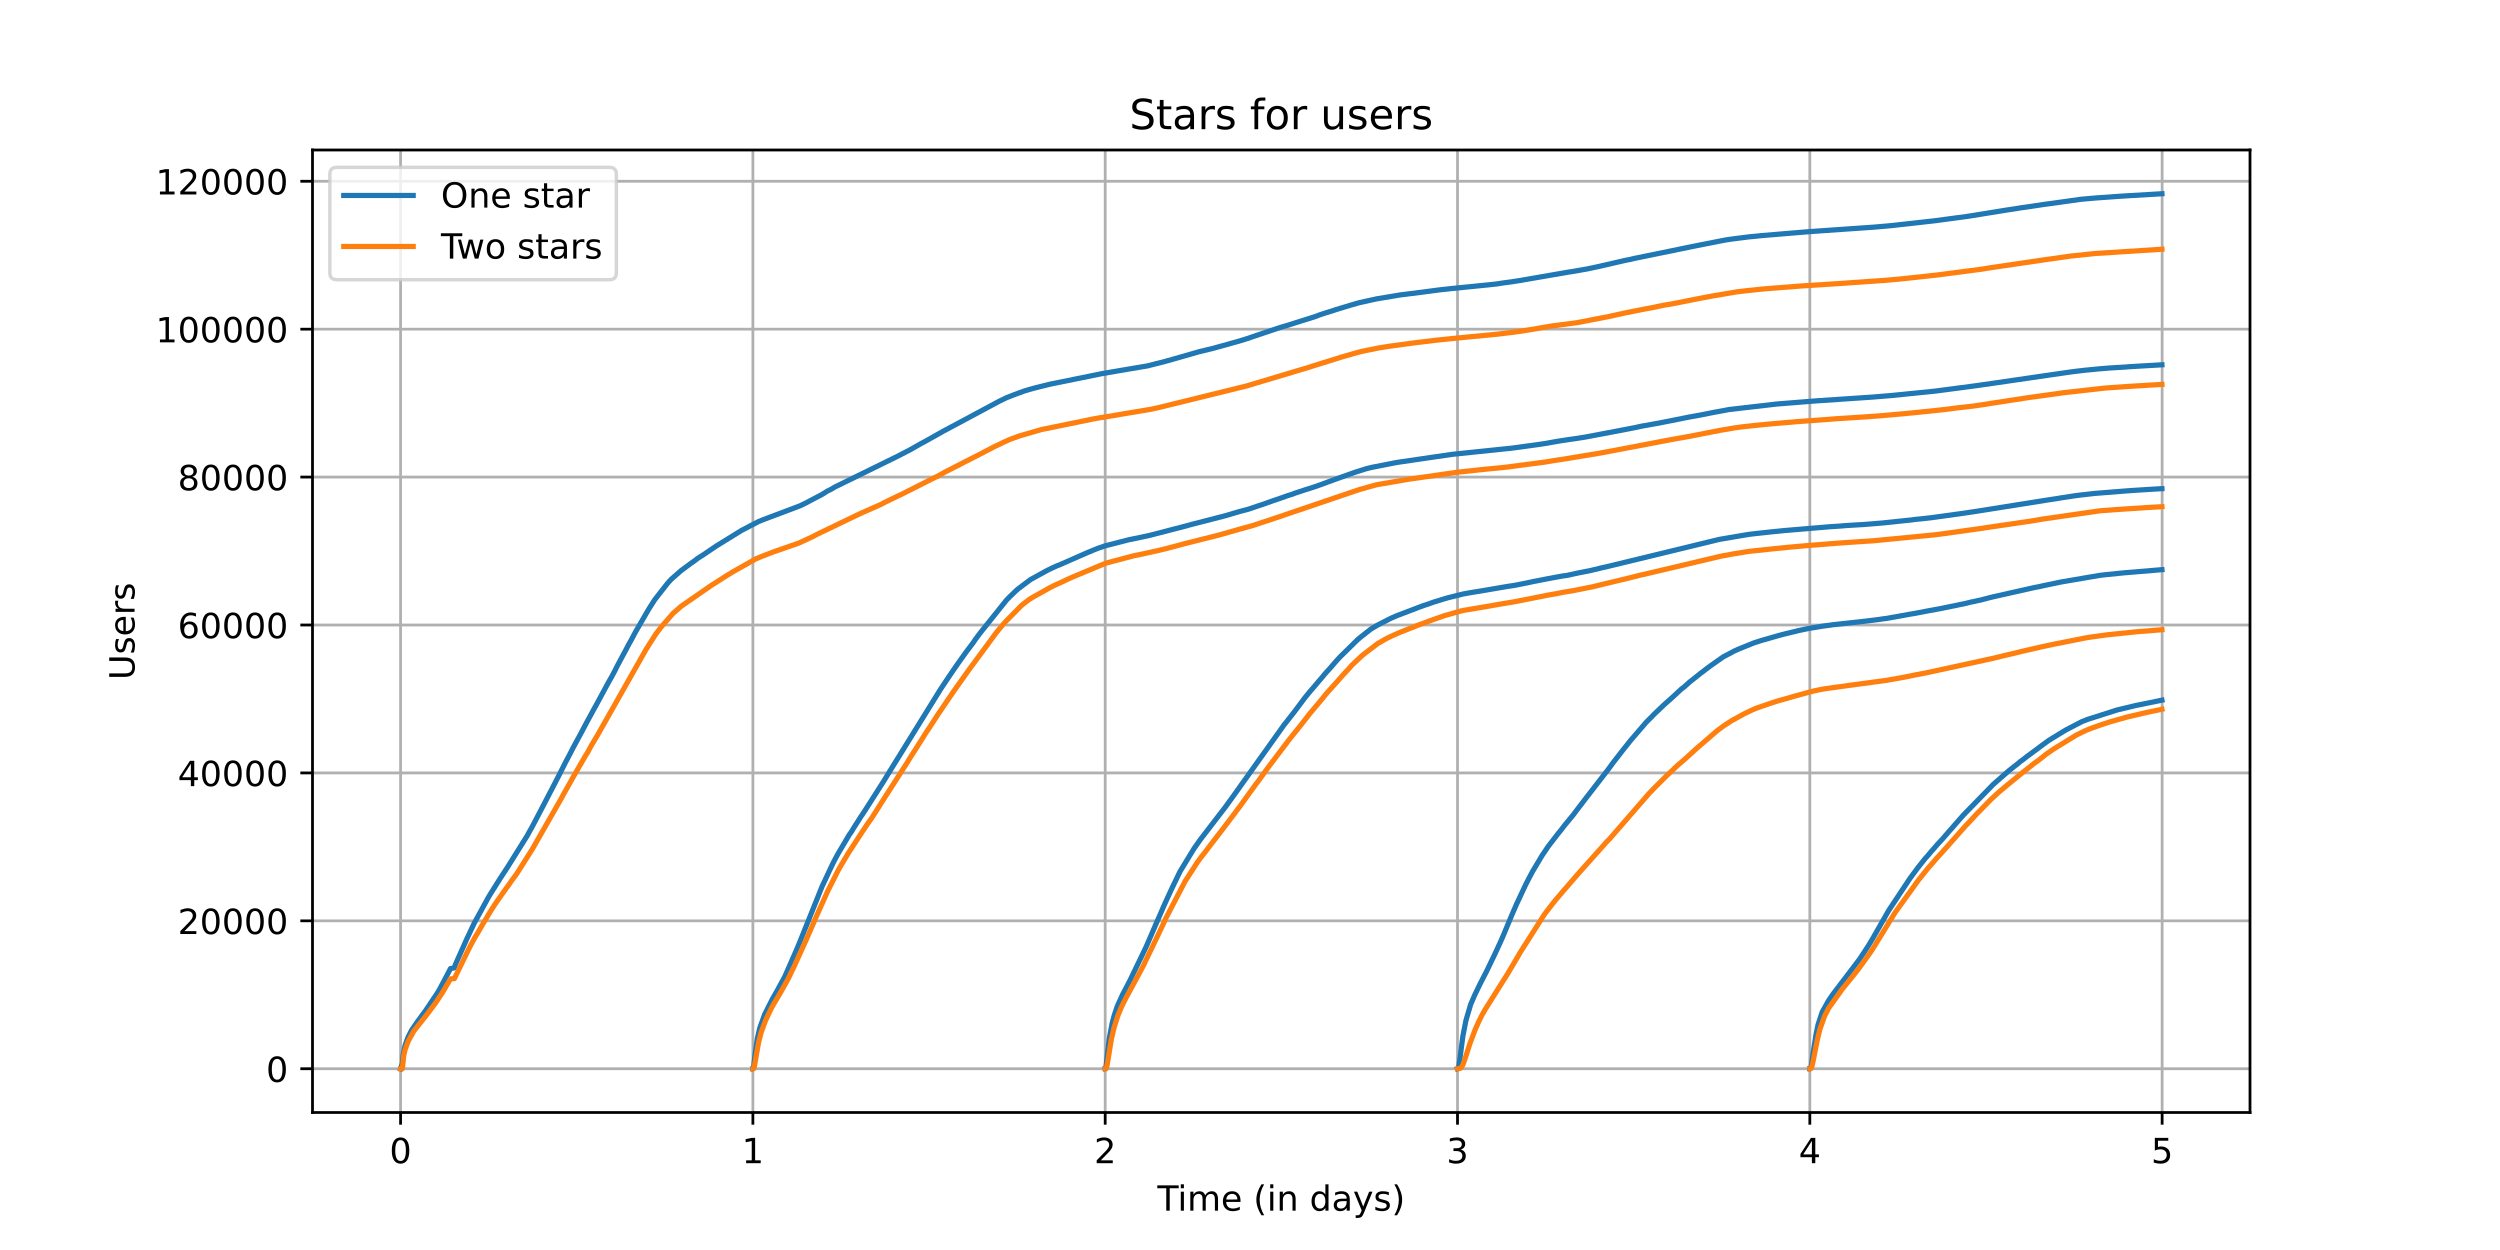 <?xml version="1.0" encoding="utf-8" standalone="no"?>
<!DOCTYPE svg PUBLIC "-//W3C//DTD SVG 1.1//EN"
  "http://www.w3.org/Graphics/SVG/1.1/DTD/svg11.dtd">
<!-- Created with matplotlib (https://matplotlib.org/) -->
<svg height="360pt" version="1.1" viewBox="0 0 720 360" width="720pt" xmlns="http://www.w3.org/2000/svg" xmlns:xlink="http://www.w3.org/1999/xlink">
 <defs>
  <style type="text/css">*{stroke-linecap:butt;stroke-linejoin:round;}</style>
 </defs>
 <g id="figure_1">
  <g id="patch_1">
   <path d="M 0 360 
L 720 360 
L 720 0 
L 0 0 
z
" style="fill:#ffffff;"/>
  </g>
  <g id="axes_1">
   <g id="patch_2">
    <path d="M 90 320.4 
L 648 320.4 
L 648 43.2 
L 90 43.2 
z
" style="fill:#ffffff;"/>
   </g>
   <g id="matplotlib.axis_1">
    <g id="xtick_1">
     <g id="line2d_1">
      <path clip-path="url(#pb32b8fc505)" d="M 115.364 320.4 
L 115.364 43.2 
" style="fill:none;stroke:#b0b0b0;stroke-linecap:square;stroke-width:0.8;"/>
     </g>
     <g id="line2d_2">
      <defs>
       <path d="M 0 0 
L 0 3.5 
" id="m46980ddf13" style="stroke:#000000;stroke-width:0.8;"/>
      </defs>
      <g>
       <use style="stroke:#000000;stroke-width:0.8;" x="115.364" xlink:href="#m46980ddf13" y="320.4"/>
      </g>
     </g>
     <g id="text_1">
      <!-- 0 -->
      <g transform="translate(112.182 334.998)scale(0.1 -0.1)">
       <defs>
        <path d="M 31.781 66.406 
Q 24.172 66.406 20.328 58.906 
Q 16.5 51.422 16.5 36.375 
Q 16.5 21.391 20.328 13.891 
Q 24.172 6.391 31.781 6.391 
Q 39.453 6.391 43.281 13.891 
Q 47.125 21.391 47.125 36.375 
Q 47.125 51.422 43.281 58.906 
Q 39.453 66.406 31.781 66.406 
z
M 31.781 74.219 
Q 44.047 74.219 50.516 64.516 
Q 56.984 54.828 56.984 36.375 
Q 56.984 17.969 50.516 8.266 
Q 44.047 -1.422 31.781 -1.422 
Q 19.531 -1.422 13.062 8.266 
Q 6.594 17.969 6.594 36.375 
Q 6.594 54.828 13.062 64.516 
Q 19.531 74.219 31.781 74.219 
z
" id="DejaVuSans-48"/>
       </defs>
       <use xlink:href="#DejaVuSans-48"/>
      </g>
     </g>
    </g>
    <g id="xtick_2">
     <g id="line2d_3">
      <path clip-path="url(#pb32b8fc505)" d="M 216.83 320.4 
L 216.83 43.2 
" style="fill:none;stroke:#b0b0b0;stroke-linecap:square;stroke-width:0.8;"/>
     </g>
     <g id="line2d_4">
      <g>
       <use style="stroke:#000000;stroke-width:0.8;" x="216.83" xlink:href="#m46980ddf13" y="320.4"/>
      </g>
     </g>
     <g id="text_2">
      <!-- 1 -->
      <g transform="translate(213.648 334.998)scale(0.1 -0.1)">
       <defs>
        <path d="M 12.406 8.297 
L 28.516 8.297 
L 28.516 63.922 
L 10.984 60.406 
L 10.984 69.391 
L 28.422 72.906 
L 38.281 72.906 
L 38.281 8.297 
L 54.391 8.297 
L 54.391 0 
L 12.406 0 
z
" id="DejaVuSans-49"/>
       </defs>
       <use xlink:href="#DejaVuSans-49"/>
      </g>
     </g>
    </g>
    <g id="xtick_3">
     <g id="line2d_5">
      <path clip-path="url(#pb32b8fc505)" d="M 318.296 320.4 
L 318.296 43.2 
" style="fill:none;stroke:#b0b0b0;stroke-linecap:square;stroke-width:0.8;"/>
     </g>
     <g id="line2d_6">
      <g>
       <use style="stroke:#000000;stroke-width:0.8;" x="318.296" xlink:href="#m46980ddf13" y="320.4"/>
      </g>
     </g>
     <g id="text_3">
      <!-- 2 -->
      <g transform="translate(315.114 334.998)scale(0.1 -0.1)">
       <defs>
        <path d="M 19.188 8.297 
L 53.609 8.297 
L 53.609 0 
L 7.328 0 
L 7.328 8.297 
Q 12.938 14.109 22.625 23.891 
Q 32.328 33.688 34.812 36.531 
Q 39.547 41.844 41.422 45.531 
Q 43.312 49.219 43.312 52.781 
Q 43.312 58.594 39.234 62.25 
Q 35.156 65.922 28.609 65.922 
Q 23.969 65.922 18.812 64.312 
Q 13.672 62.703 7.812 59.422 
L 7.812 69.391 
Q 13.766 71.781 18.938 73 
Q 24.125 74.219 28.422 74.219 
Q 39.75 74.219 46.484 68.547 
Q 53.219 62.891 53.219 53.422 
Q 53.219 48.922 51.531 44.891 
Q 49.859 40.875 45.406 35.406 
Q 44.188 33.984 37.641 27.219 
Q 31.109 20.453 19.188 8.297 
z
" id="DejaVuSans-50"/>
       </defs>
       <use xlink:href="#DejaVuSans-50"/>
      </g>
     </g>
    </g>
    <g id="xtick_4">
     <g id="line2d_7">
      <path clip-path="url(#pb32b8fc505)" d="M 419.762 320.4 
L 419.762 43.2 
" style="fill:none;stroke:#b0b0b0;stroke-linecap:square;stroke-width:0.8;"/>
     </g>
     <g id="line2d_8">
      <g>
       <use style="stroke:#000000;stroke-width:0.8;" x="419.762" xlink:href="#m46980ddf13" y="320.4"/>
      </g>
     </g>
     <g id="text_4">
      <!-- 3 -->
      <g transform="translate(416.581 334.998)scale(0.1 -0.1)">
       <defs>
        <path d="M 40.578 39.312 
Q 47.656 37.797 51.625 33 
Q 55.609 28.219 55.609 21.188 
Q 55.609 10.406 48.188 4.484 
Q 40.766 -1.422 27.094 -1.422 
Q 22.516 -1.422 17.656 -0.516 
Q 12.797 0.391 7.625 2.203 
L 7.625 11.719 
Q 11.719 9.328 16.594 8.109 
Q 21.484 6.891 26.812 6.891 
Q 36.078 6.891 40.938 10.547 
Q 45.797 14.203 45.797 21.188 
Q 45.797 27.641 41.281 31.266 
Q 36.766 34.906 28.719 34.906 
L 20.219 34.906 
L 20.219 43.016 
L 29.109 43.016 
Q 36.375 43.016 40.234 45.922 
Q 44.094 48.828 44.094 54.297 
Q 44.094 59.906 40.109 62.906 
Q 36.141 65.922 28.719 65.922 
Q 24.656 65.922 20.016 65.031 
Q 15.375 64.156 9.812 62.312 
L 9.812 71.094 
Q 15.438 72.656 20.344 73.438 
Q 25.25 74.219 29.594 74.219 
Q 40.828 74.219 47.359 69.109 
Q 53.906 64.016 53.906 55.328 
Q 53.906 49.266 50.438 45.094 
Q 46.969 40.922 40.578 39.312 
z
" id="DejaVuSans-51"/>
       </defs>
       <use xlink:href="#DejaVuSans-51"/>
      </g>
     </g>
    </g>
    <g id="xtick_5">
     <g id="line2d_9">
      <path clip-path="url(#pb32b8fc505)" d="M 521.228 320.4 
L 521.228 43.2 
" style="fill:none;stroke:#b0b0b0;stroke-linecap:square;stroke-width:0.8;"/>
     </g>
     <g id="line2d_10">
      <g>
       <use style="stroke:#000000;stroke-width:0.8;" x="521.228" xlink:href="#m46980ddf13" y="320.4"/>
      </g>
     </g>
     <g id="text_5">
      <!-- 4 -->
      <g transform="translate(518.047 334.998)scale(0.1 -0.1)">
       <defs>
        <path d="M 37.797 64.312 
L 12.891 25.391 
L 37.797 25.391 
z
M 35.203 72.906 
L 47.609 72.906 
L 47.609 25.391 
L 58.016 25.391 
L 58.016 17.188 
L 47.609 17.188 
L 47.609 0 
L 37.797 0 
L 37.797 17.188 
L 4.891 17.188 
L 4.891 26.703 
z
" id="DejaVuSans-52"/>
       </defs>
       <use xlink:href="#DejaVuSans-52"/>
      </g>
     </g>
    </g>
    <g id="xtick_6">
     <g id="line2d_11">
      <path clip-path="url(#pb32b8fc505)" d="M 622.694 320.4 
L 622.694 43.2 
" style="fill:none;stroke:#b0b0b0;stroke-linecap:square;stroke-width:0.8;"/>
     </g>
     <g id="line2d_12">
      <g>
       <use style="stroke:#000000;stroke-width:0.8;" x="622.694" xlink:href="#m46980ddf13" y="320.4"/>
      </g>
     </g>
     <g id="text_6">
      <!-- 5 -->
      <g transform="translate(619.513 334.998)scale(0.1 -0.1)">
       <defs>
        <path d="M 10.797 72.906 
L 49.516 72.906 
L 49.516 64.594 
L 19.828 64.594 
L 19.828 46.734 
Q 21.969 47.469 24.109 47.828 
Q 26.266 48.188 28.422 48.188 
Q 40.625 48.188 47.75 41.5 
Q 54.891 34.812 54.891 23.391 
Q 54.891 11.625 47.562 5.094 
Q 40.234 -1.422 26.906 -1.422 
Q 22.312 -1.422 17.547 -0.641 
Q 12.797 0.141 7.719 1.703 
L 7.719 11.625 
Q 12.109 9.234 16.797 8.062 
Q 21.484 6.891 26.703 6.891 
Q 35.156 6.891 40.078 11.328 
Q 45.016 15.766 45.016 23.391 
Q 45.016 31 40.078 35.438 
Q 35.156 39.891 26.703 39.891 
Q 22.75 39.891 18.812 39.016 
Q 14.891 38.141 10.797 36.281 
z
" id="DejaVuSans-53"/>
       </defs>
       <use xlink:href="#DejaVuSans-53"/>
      </g>
     </g>
    </g>
    <g id="text_7">
     <!-- Time (in days) -->
     <g transform="translate(333.327 348.677)scale(0.1 -0.1)">
      <defs>
       <path d="M -0.297 72.906 
L 61.375 72.906 
L 61.375 64.594 
L 35.5 64.594 
L 35.5 0 
L 25.594 0 
L 25.594 64.594 
L -0.297 64.594 
z
" id="DejaVuSans-84"/>
       <path d="M 9.422 54.688 
L 18.406 54.688 
L 18.406 0 
L 9.422 0 
z
M 9.422 75.984 
L 18.406 75.984 
L 18.406 64.594 
L 9.422 64.594 
z
" id="DejaVuSans-105"/>
       <path d="M 52 44.188 
Q 55.375 50.25 60.062 53.125 
Q 64.75 56 71.094 56 
Q 79.641 56 84.281 50.016 
Q 88.922 44.047 88.922 33.016 
L 88.922 0 
L 79.891 0 
L 79.891 32.719 
Q 79.891 40.578 77.094 44.375 
Q 74.312 48.188 68.609 48.188 
Q 61.625 48.188 57.562 43.547 
Q 53.516 38.922 53.516 30.906 
L 53.516 0 
L 44.484 0 
L 44.484 32.719 
Q 44.484 40.625 41.703 44.406 
Q 38.922 48.188 33.109 48.188 
Q 26.219 48.188 22.156 43.531 
Q 18.109 38.875 18.109 30.906 
L 18.109 0 
L 9.078 0 
L 9.078 54.688 
L 18.109 54.688 
L 18.109 46.188 
Q 21.188 51.219 25.484 53.609 
Q 29.781 56 35.688 56 
Q 41.656 56 45.828 52.969 
Q 50 49.953 52 44.188 
z
" id="DejaVuSans-109"/>
       <path d="M 56.203 29.594 
L 56.203 25.203 
L 14.891 25.203 
Q 15.484 15.922 20.484 11.062 
Q 25.484 6.203 34.422 6.203 
Q 39.594 6.203 44.453 7.469 
Q 49.312 8.734 54.109 11.281 
L 54.109 2.781 
Q 49.266 0.734 44.188 -0.344 
Q 39.109 -1.422 33.891 -1.422 
Q 20.797 -1.422 13.156 6.188 
Q 5.516 13.812 5.516 26.812 
Q 5.516 40.234 12.766 48.109 
Q 20.016 56 32.328 56 
Q 43.359 56 49.781 48.891 
Q 56.203 41.797 56.203 29.594 
z
M 47.219 32.234 
Q 47.125 39.594 43.094 43.984 
Q 39.062 48.391 32.422 48.391 
Q 24.906 48.391 20.391 44.141 
Q 15.875 39.891 15.188 32.172 
z
" id="DejaVuSans-101"/>
       <path id="DejaVuSans-32"/>
       <path d="M 31 75.875 
Q 24.469 64.656 21.281 53.656 
Q 18.109 42.672 18.109 31.391 
Q 18.109 20.125 21.312 9.062 
Q 24.516 -2 31 -13.188 
L 23.188 -13.188 
Q 15.875 -1.703 12.234 9.375 
Q 8.594 20.453 8.594 31.391 
Q 8.594 42.281 12.203 53.312 
Q 15.828 64.359 23.188 75.875 
z
" id="DejaVuSans-40"/>
       <path d="M 54.891 33.016 
L 54.891 0 
L 45.906 0 
L 45.906 32.719 
Q 45.906 40.484 42.875 44.328 
Q 39.844 48.188 33.797 48.188 
Q 26.516 48.188 22.312 43.547 
Q 18.109 38.922 18.109 30.906 
L 18.109 0 
L 9.078 0 
L 9.078 54.688 
L 18.109 54.688 
L 18.109 46.188 
Q 21.344 51.125 25.703 53.562 
Q 30.078 56 35.797 56 
Q 45.219 56 50.047 50.172 
Q 54.891 44.344 54.891 33.016 
z
" id="DejaVuSans-110"/>
       <path d="M 45.406 46.391 
L 45.406 75.984 
L 54.391 75.984 
L 54.391 0 
L 45.406 0 
L 45.406 8.203 
Q 42.578 3.328 38.25 0.953 
Q 33.938 -1.422 27.875 -1.422 
Q 17.969 -1.422 11.734 6.484 
Q 5.516 14.406 5.516 27.297 
Q 5.516 40.188 11.734 48.094 
Q 17.969 56 27.875 56 
Q 33.938 56 38.25 53.625 
Q 42.578 51.266 45.406 46.391 
z
M 14.797 27.297 
Q 14.797 17.391 18.875 11.75 
Q 22.953 6.109 30.078 6.109 
Q 37.203 6.109 41.297 11.75 
Q 45.406 17.391 45.406 27.297 
Q 45.406 37.203 41.297 42.844 
Q 37.203 48.484 30.078 48.484 
Q 22.953 48.484 18.875 42.844 
Q 14.797 37.203 14.797 27.297 
z
" id="DejaVuSans-100"/>
       <path d="M 34.281 27.484 
Q 23.391 27.484 19.188 25 
Q 14.984 22.516 14.984 16.5 
Q 14.984 11.719 18.141 8.906 
Q 21.297 6.109 26.703 6.109 
Q 34.188 6.109 38.703 11.406 
Q 43.219 16.703 43.219 25.484 
L 43.219 27.484 
z
M 52.203 31.203 
L 52.203 0 
L 43.219 0 
L 43.219 8.297 
Q 40.141 3.328 35.547 0.953 
Q 30.953 -1.422 24.312 -1.422 
Q 15.922 -1.422 10.953 3.297 
Q 6 8.016 6 15.922 
Q 6 25.141 12.172 29.828 
Q 18.359 34.516 30.609 34.516 
L 43.219 34.516 
L 43.219 35.406 
Q 43.219 41.609 39.141 45 
Q 35.062 48.391 27.688 48.391 
Q 23 48.391 18.547 47.266 
Q 14.109 46.141 10.016 43.891 
L 10.016 52.203 
Q 14.938 54.109 19.578 55.047 
Q 24.219 56 28.609 56 
Q 40.484 56 46.344 49.844 
Q 52.203 43.703 52.203 31.203 
z
" id="DejaVuSans-97"/>
       <path d="M 32.172 -5.078 
Q 28.375 -14.844 24.75 -17.812 
Q 21.141 -20.797 15.094 -20.797 
L 7.906 -20.797 
L 7.906 -13.281 
L 13.188 -13.281 
Q 16.891 -13.281 18.938 -11.516 
Q 21 -9.766 23.484 -3.219 
L 25.094 0.875 
L 2.984 54.688 
L 12.5 54.688 
L 29.594 11.922 
L 46.688 54.688 
L 56.203 54.688 
z
" id="DejaVuSans-121"/>
       <path d="M 44.281 53.078 
L 44.281 44.578 
Q 40.484 46.531 36.375 47.5 
Q 32.281 48.484 27.875 48.484 
Q 21.188 48.484 17.844 46.438 
Q 14.5 44.391 14.5 40.281 
Q 14.5 37.156 16.891 35.375 
Q 19.281 33.594 26.516 31.984 
L 29.594 31.297 
Q 39.156 29.25 43.188 25.516 
Q 47.219 21.781 47.219 15.094 
Q 47.219 7.469 41.188 3.016 
Q 35.156 -1.422 24.609 -1.422 
Q 20.219 -1.422 15.453 -0.562 
Q 10.688 0.297 5.422 2 
L 5.422 11.281 
Q 10.406 8.688 15.234 7.391 
Q 20.062 6.109 24.812 6.109 
Q 31.156 6.109 34.562 8.281 
Q 37.984 10.453 37.984 14.406 
Q 37.984 18.062 35.516 20.016 
Q 33.062 21.969 24.703 23.781 
L 21.578 24.516 
Q 13.234 26.266 9.516 29.906 
Q 5.812 33.547 5.812 39.891 
Q 5.812 47.609 11.281 51.797 
Q 16.75 56 26.812 56 
Q 31.781 56 36.172 55.266 
Q 40.578 54.547 44.281 53.078 
z
" id="DejaVuSans-115"/>
       <path d="M 8.016 75.875 
L 15.828 75.875 
Q 23.141 64.359 26.781 53.312 
Q 30.422 42.281 30.422 31.391 
Q 30.422 20.453 26.781 9.375 
Q 23.141 -1.703 15.828 -13.188 
L 8.016 -13.188 
Q 14.5 -2 17.703 9.062 
Q 20.906 20.125 20.906 31.391 
Q 20.906 42.672 17.703 53.656 
Q 14.5 64.656 8.016 75.875 
z
" id="DejaVuSans-41"/>
      </defs>
      <use xlink:href="#DejaVuSans-84"/>
      <use x="57.959" xlink:href="#DejaVuSans-105"/>
      <use x="85.742" xlink:href="#DejaVuSans-109"/>
      <use x="183.154" xlink:href="#DejaVuSans-101"/>
      <use x="244.678" xlink:href="#DejaVuSans-32"/>
      <use x="276.465" xlink:href="#DejaVuSans-40"/>
      <use x="315.479" xlink:href="#DejaVuSans-105"/>
      <use x="343.262" xlink:href="#DejaVuSans-110"/>
      <use x="406.641" xlink:href="#DejaVuSans-32"/>
      <use x="438.428" xlink:href="#DejaVuSans-100"/>
      <use x="501.904" xlink:href="#DejaVuSans-97"/>
      <use x="563.184" xlink:href="#DejaVuSans-121"/>
      <use x="622.363" xlink:href="#DejaVuSans-115"/>
      <use x="674.463" xlink:href="#DejaVuSans-41"/>
     </g>
    </g>
   </g>
   <g id="matplotlib.axis_2">
    <g id="ytick_1">
     <g id="line2d_13">
      <path clip-path="url(#pb32b8fc505)" d="M 90 307.8 
L 648 307.8 
" style="fill:none;stroke:#b0b0b0;stroke-linecap:square;stroke-width:0.8;"/>
     </g>
     <g id="line2d_14">
      <defs>
       <path d="M 0 0 
L -3.5 0 
" id="ma2a8c2bb1e" style="stroke:#000000;stroke-width:0.8;"/>
      </defs>
      <g>
       <use style="stroke:#000000;stroke-width:0.8;" x="90" xlink:href="#ma2a8c2bb1e" y="307.8"/>
      </g>
     </g>
     <g id="text_8">
      <!-- 0 -->
      <g transform="translate(76.638 311.599)scale(0.1 -0.1)">
       <use xlink:href="#DejaVuSans-48"/>
      </g>
     </g>
    </g>
    <g id="ytick_2">
     <g id="line2d_15">
      <path clip-path="url(#pb32b8fc505)" d="M 90 265.2 
L 648 265.2 
" style="fill:none;stroke:#b0b0b0;stroke-linecap:square;stroke-width:0.8;"/>
     </g>
     <g id="line2d_16">
      <g>
       <use style="stroke:#000000;stroke-width:0.8;" x="90" xlink:href="#ma2a8c2bb1e" y="265.2"/>
      </g>
     </g>
     <g id="text_9">
      <!-- 20000 -->
      <g transform="translate(51.188 268.999)scale(0.1 -0.1)">
       <use xlink:href="#DejaVuSans-50"/>
       <use x="63.623" xlink:href="#DejaVuSans-48"/>
       <use x="127.246" xlink:href="#DejaVuSans-48"/>
       <use x="190.869" xlink:href="#DejaVuSans-48"/>
       <use x="254.492" xlink:href="#DejaVuSans-48"/>
      </g>
     </g>
    </g>
    <g id="ytick_3">
     <g id="line2d_17">
      <path clip-path="url(#pb32b8fc505)" d="M 90 222.6 
L 648 222.6 
" style="fill:none;stroke:#b0b0b0;stroke-linecap:square;stroke-width:0.8;"/>
     </g>
     <g id="line2d_18">
      <g>
       <use style="stroke:#000000;stroke-width:0.8;" x="90" xlink:href="#ma2a8c2bb1e" y="222.6"/>
      </g>
     </g>
     <g id="text_10">
      <!-- 40000 -->
      <g transform="translate(51.188 226.399)scale(0.1 -0.1)">
       <use xlink:href="#DejaVuSans-52"/>
       <use x="63.623" xlink:href="#DejaVuSans-48"/>
       <use x="127.246" xlink:href="#DejaVuSans-48"/>
       <use x="190.869" xlink:href="#DejaVuSans-48"/>
       <use x="254.492" xlink:href="#DejaVuSans-48"/>
      </g>
     </g>
    </g>
    <g id="ytick_4">
     <g id="line2d_19">
      <path clip-path="url(#pb32b8fc505)" d="M 90 180 
L 648 180 
" style="fill:none;stroke:#b0b0b0;stroke-linecap:square;stroke-width:0.8;"/>
     </g>
     <g id="line2d_20">
      <g>
       <use style="stroke:#000000;stroke-width:0.8;" x="90" xlink:href="#ma2a8c2bb1e" y="180"/>
      </g>
     </g>
     <g id="text_11">
      <!-- 60000 -->
      <g transform="translate(51.188 183.799)scale(0.1 -0.1)">
       <defs>
        <path d="M 33.016 40.375 
Q 26.375 40.375 22.484 35.828 
Q 18.609 31.297 18.609 23.391 
Q 18.609 15.531 22.484 10.953 
Q 26.375 6.391 33.016 6.391 
Q 39.656 6.391 43.531 10.953 
Q 47.406 15.531 47.406 23.391 
Q 47.406 31.297 43.531 35.828 
Q 39.656 40.375 33.016 40.375 
z
M 52.594 71.297 
L 52.594 62.312 
Q 48.875 64.062 45.094 64.984 
Q 41.312 65.922 37.594 65.922 
Q 27.828 65.922 22.672 59.328 
Q 17.531 52.734 16.797 39.406 
Q 19.672 43.656 24.016 45.922 
Q 28.375 48.188 33.594 48.188 
Q 44.578 48.188 50.953 41.516 
Q 57.328 34.859 57.328 23.391 
Q 57.328 12.156 50.688 5.359 
Q 44.047 -1.422 33.016 -1.422 
Q 20.359 -1.422 13.672 8.266 
Q 6.984 17.969 6.984 36.375 
Q 6.984 53.656 15.188 63.938 
Q 23.391 74.219 37.203 74.219 
Q 40.922 74.219 44.703 73.484 
Q 48.484 72.75 52.594 71.297 
z
" id="DejaVuSans-54"/>
       </defs>
       <use xlink:href="#DejaVuSans-54"/>
       <use x="63.623" xlink:href="#DejaVuSans-48"/>
       <use x="127.246" xlink:href="#DejaVuSans-48"/>
       <use x="190.869" xlink:href="#DejaVuSans-48"/>
       <use x="254.492" xlink:href="#DejaVuSans-48"/>
      </g>
     </g>
    </g>
    <g id="ytick_5">
     <g id="line2d_21">
      <path clip-path="url(#pb32b8fc505)" d="M 90 137.4 
L 648 137.4 
" style="fill:none;stroke:#b0b0b0;stroke-linecap:square;stroke-width:0.8;"/>
     </g>
     <g id="line2d_22">
      <g>
       <use style="stroke:#000000;stroke-width:0.8;" x="90" xlink:href="#ma2a8c2bb1e" y="137.4"/>
      </g>
     </g>
     <g id="text_12">
      <!-- 80000 -->
      <g transform="translate(51.188 141.199)scale(0.1 -0.1)">
       <defs>
        <path d="M 31.781 34.625 
Q 24.75 34.625 20.719 30.859 
Q 16.703 27.094 16.703 20.516 
Q 16.703 13.922 20.719 10.156 
Q 24.75 6.391 31.781 6.391 
Q 38.812 6.391 42.859 10.172 
Q 46.922 13.969 46.922 20.516 
Q 46.922 27.094 42.891 30.859 
Q 38.875 34.625 31.781 34.625 
z
M 21.922 38.812 
Q 15.578 40.375 12.031 44.719 
Q 8.5 49.078 8.5 55.328 
Q 8.5 64.062 14.719 69.141 
Q 20.953 74.219 31.781 74.219 
Q 42.672 74.219 48.875 69.141 
Q 55.078 64.062 55.078 55.328 
Q 55.078 49.078 51.531 44.719 
Q 48 40.375 41.703 38.812 
Q 48.828 37.156 52.797 32.312 
Q 56.781 27.484 56.781 20.516 
Q 56.781 9.906 50.312 4.234 
Q 43.844 -1.422 31.781 -1.422 
Q 19.734 -1.422 13.25 4.234 
Q 6.781 9.906 6.781 20.516 
Q 6.781 27.484 10.781 32.312 
Q 14.797 37.156 21.922 38.812 
z
M 18.312 54.391 
Q 18.312 48.734 21.844 45.562 
Q 25.391 42.391 31.781 42.391 
Q 38.141 42.391 41.719 45.562 
Q 45.312 48.734 45.312 54.391 
Q 45.312 60.062 41.719 63.234 
Q 38.141 66.406 31.781 66.406 
Q 25.391 66.406 21.844 63.234 
Q 18.312 60.062 18.312 54.391 
z
" id="DejaVuSans-56"/>
       </defs>
       <use xlink:href="#DejaVuSans-56"/>
       <use x="63.623" xlink:href="#DejaVuSans-48"/>
       <use x="127.246" xlink:href="#DejaVuSans-48"/>
       <use x="190.869" xlink:href="#DejaVuSans-48"/>
       <use x="254.492" xlink:href="#DejaVuSans-48"/>
      </g>
     </g>
    </g>
    <g id="ytick_6">
     <g id="line2d_23">
      <path clip-path="url(#pb32b8fc505)" d="M 90 94.8 
L 648 94.8 
" style="fill:none;stroke:#b0b0b0;stroke-linecap:square;stroke-width:0.8;"/>
     </g>
     <g id="line2d_24">
      <g>
       <use style="stroke:#000000;stroke-width:0.8;" x="90" xlink:href="#ma2a8c2bb1e" y="94.8"/>
      </g>
     </g>
     <g id="text_13">
      <!-- 100000 -->
      <g transform="translate(44.825 98.599)scale(0.1 -0.1)">
       <use xlink:href="#DejaVuSans-49"/>
       <use x="63.623" xlink:href="#DejaVuSans-48"/>
       <use x="127.246" xlink:href="#DejaVuSans-48"/>
       <use x="190.869" xlink:href="#DejaVuSans-48"/>
       <use x="254.492" xlink:href="#DejaVuSans-48"/>
       <use x="318.115" xlink:href="#DejaVuSans-48"/>
      </g>
     </g>
    </g>
    <g id="ytick_7">
     <g id="line2d_25">
      <path clip-path="url(#pb32b8fc505)" d="M 90 52.2 
L 648 52.2 
" style="fill:none;stroke:#b0b0b0;stroke-linecap:square;stroke-width:0.8;"/>
     </g>
     <g id="line2d_26">
      <g>
       <use style="stroke:#000000;stroke-width:0.8;" x="90" xlink:href="#ma2a8c2bb1e" y="52.2"/>
      </g>
     </g>
     <g id="text_14">
      <!-- 120000 -->
      <g transform="translate(44.825 56)scale(0.1 -0.1)">
       <use xlink:href="#DejaVuSans-49"/>
       <use x="63.623" xlink:href="#DejaVuSans-50"/>
       <use x="127.246" xlink:href="#DejaVuSans-48"/>
       <use x="190.869" xlink:href="#DejaVuSans-48"/>
       <use x="254.492" xlink:href="#DejaVuSans-48"/>
       <use x="318.115" xlink:href="#DejaVuSans-48"/>
      </g>
     </g>
    </g>
    <g id="text_15">
     <!-- Users -->
     <g transform="translate(38.745 195.801)rotate(-90)scale(0.1 -0.1)">
      <defs>
       <path d="M 8.688 72.906 
L 18.609 72.906 
L 18.609 28.609 
Q 18.609 16.891 22.844 11.734 
Q 27.094 6.594 36.625 6.594 
Q 46.094 6.594 50.344 11.734 
Q 54.594 16.891 54.594 28.609 
L 54.594 72.906 
L 64.5 72.906 
L 64.5 27.391 
Q 64.5 13.141 57.438 5.859 
Q 50.391 -1.422 36.625 -1.422 
Q 22.797 -1.422 15.734 5.859 
Q 8.688 13.141 8.688 27.391 
z
" id="DejaVuSans-85"/>
       <path d="M 41.109 46.297 
Q 39.594 47.172 37.812 47.578 
Q 36.031 48 33.891 48 
Q 26.266 48 22.188 43.047 
Q 18.109 38.094 18.109 28.812 
L 18.109 0 
L 9.078 0 
L 9.078 54.688 
L 18.109 54.688 
L 18.109 46.188 
Q 20.953 51.172 25.484 53.578 
Q 30.031 56 36.531 56 
Q 37.453 56 38.578 55.875 
Q 39.703 55.766 41.062 55.516 
z
" id="DejaVuSans-114"/>
      </defs>
      <use xlink:href="#DejaVuSans-85"/>
      <use x="73.193" xlink:href="#DejaVuSans-115"/>
      <use x="125.293" xlink:href="#DejaVuSans-101"/>
      <use x="186.816" xlink:href="#DejaVuSans-114"/>
      <use x="227.93" xlink:href="#DejaVuSans-115"/>
     </g>
    </g>
   </g>
   <g id="line2d_27">
    <path clip-path="url(#pb32b8fc505)" d="M 115.364 307.8 
L 115.887 306.281 
L 116.099 303.783 
L 116.657 301.114 
L 117.495 298.762 
L 118.543 296.692 
L 120.288 294.162 
L 120.987 293.222 
L 121.685 292.232 
L 122.453 291.226 
L 126.087 285.81 
L 126.786 284.566 
L 128.466 281.399 
L 129.736 278.947 
L 130.858 278.74 
L 131.138 277.816 
L 133.869 271.699 
L 134.358 270.587 
L 136.594 265.848 
L 137.362 264.455 
L 140.505 258.704 
L 141.133 257.63 
L 143.931 253.183 
L 146.17 249.753 
L 151.837 240.688 
L 152.536 239.391 
L 153.164 238.307 
L 156.658 231.638 
L 158.405 228.26 
L 158.824 227.48 
L 161.198 222.873 
L 162.734 219.812 
L 164.41 216.638 
L 164.969 215.52 
L 165.807 213.963 
L 167.693 210.483 
L 168.322 209.262 
L 169.439 207.173 
L 170.067 206.046 
L 170.835 204.612 
L 171.743 202.985 
L 174.887 197.159 
L 175.656 195.773 
L 176.215 194.808 
L 177.123 193.093 
L 177.682 191.956 
L 179.568 188.431 
L 180.267 187.146 
L 180.964 185.783 
L 181.663 184.56 
L 182.711 182.592 
L 183.13 181.817 
L 186.831 175.444 
L 188.578 172.699 
L 192.157 168.125 
L 192.585 167.625 
L 193.269 166.873 
L 196.101 164.377 
L 199.034 162.204 
L 200.011 161.525 
L 200.501 161.141 
L 200.919 160.822 
L 201.548 160.408 
L 202.177 160.029 
L 206.366 157.203 
L 213.559 152.764 
L 218.518 150.18 
L 219.775 149.684 
L 221.521 149.013 
L 230.462 145.652 
L 232.417 144.695 
L 233.045 144.344 
L 236.746 142.406 
L 238.213 141.477 
L 239.331 140.925 
L 240.448 140.254 
L 241.216 139.884 
L 258.605 131.351 
L 262.166 129.506 
L 264.681 128.079 
L 265.309 127.711 
L 266.077 127.321 
L 271.174 124.463 
L 271.664 124.184 
L 272.361 123.817 
L 287.73 115.578 
L 289.197 114.873 
L 289.896 114.533 
L 291.713 113.815 
L 295.065 112.584 
L 296.463 112.175 
L 297.301 111.93 
L 298.28 111.672 
L 302.331 110.662 
L 303.729 110.381 
L 317.488 107.58 
L 323.494 106.562 
L 324.61 106.368 
L 330.483 105.376 
L 332.51 104.86 
L 333.699 104.566 
L 335.026 104.234 
L 338.24 103.333 
L 345.364 101.29 
L 349.414 100.315 
L 350.671 99.963 
L 353.814 99.096 
L 354.932 98.775 
L 356.747 98.274 
L 359.682 97.365 
L 360.379 97.105 
L 361.707 96.662 
L 362.266 96.472 
L 362.754 96.306 
L 366.107 95.182 
L 367.923 94.57 
L 369.389 94.104 
L 370.437 93.801 
L 379.099 91.071 
L 379.867 90.747 
L 381.684 90.146 
L 382.593 89.874 
L 383.78 89.505 
L 384.829 89.149 
L 388.951 87.897 
L 391.536 87.154 
L 396.497 86.065 
L 403.484 84.904 
L 404.671 84.766 
L 405.72 84.625 
L 409.143 84.201 
L 414.731 83.464 
L 417.036 83.215 
L 417.873 83.119 
L 428.559 82.046 
L 429.607 81.933 
L 431.004 81.784 
L 432.889 81.488 
L 435.334 81.164 
L 436.311 81.006 
L 437.988 80.757 
L 438.965 80.572 
L 451.746 78.363 
L 452.654 78.229 
L 457.194 77.441 
L 457.891 77.287 
L 459.638 76.921 
L 460.616 76.708 
L 467.949 75.015 
L 469.416 74.727 
L 470.743 74.416 
L 487.508 70.976 
L 488.906 70.699 
L 491.49 70.186 
L 492.957 69.903 
L 494.494 69.594 
L 496.73 69.161 
L 497.22 69.072 
L 498.827 68.838 
L 503.577 68.229 
L 506.442 67.95 
L 507.42 67.847 
L 521.504 66.676 
L 523.184 66.567 
L 524.582 66.465 
L 538.409 65.506 
L 539.666 65.419 
L 541.621 65.249 
L 544.764 64.972 
L 546.928 64.729 
L 552.166 64.145 
L 554.959 63.83 
L 557.194 63.583 
L 566.69 62.305 
L 567.458 62.186 
L 577.863 60.501 
L 579.47 60.264 
L 580.657 60.081 
L 582.124 59.832 
L 583.171 59.692 
L 585.265 59.387 
L 588.757 58.857 
L 589.525 58.756 
L 590.643 58.614 
L 599.313 57.391 
L 603.502 57.023 
L 609.299 56.607 
L 612.371 56.403 
L 622.636 55.8 
L 622.636 55.8 
" style="fill:none;stroke:#1f77b4;stroke-linecap:square;stroke-width:1.5;"/>
   </g>
   <g id="line2d_28">
    <path clip-path="url(#pb32b8fc505)" d="M 115.364 307.8 
L 115.887 307.77 
L 116.237 304.2 
L 116.657 302.341 
L 117.495 300.032 
L 118.193 298.701 
L 119.171 296.954 
L 121.546 293.957 
L 122.174 293.173 
L 123.291 291.738 
L 125.528 288.722 
L 127.487 285.757 
L 129.736 281.916 
L 130.858 281.844 
L 134.637 274.065 
L 135.336 272.647 
L 136.734 270.056 
L 137.642 268.572 
L 139.178 265.901 
L 139.667 265.119 
L 141.273 262.437 
L 142.46 260.576 
L 143.228 259.449 
L 144.351 257.869 
L 144.98 256.972 
L 146.03 255.502 
L 146.589 254.748 
L 147.426 253.519 
L 148.474 252.12 
L 148.893 251.53 
L 153.235 244.66 
L 153.864 243.589 
L 154.703 242.107 
L 161.616 230.008 
L 162.246 228.822 
L 164.201 225.382 
L 165.178 223.597 
L 165.528 223.011 
L 166.296 221.669 
L 168.671 217.573 
L 169.23 216.709 
L 170.207 214.87 
L 172.093 211.709 
L 186.062 187.029 
L 188.997 182.422 
L 189.275 182.088 
L 190.323 180.688 
L 193.822 176.66 
L 196.241 174.554 
L 204.83 168.615 
L 209.3 165.768 
L 209.859 165.437 
L 211.186 164.622 
L 217.68 160.941 
L 219.356 160.257 
L 222.639 158.986 
L 230.043 156.413 
L 233.743 154.706 
L 234.302 154.436 
L 235.141 153.972 
L 246.662 148.425 
L 248.338 147.648 
L 253.926 145.17 
L 254.554 144.808 
L 255.881 144.163 
L 258.814 142.744 
L 259.373 142.497 
L 268.521 137.879 
L 269.289 137.498 
L 270.197 137.051 
L 271.384 136.399 
L 272.082 135.99 
L 275.645 134.173 
L 276.553 133.717 
L 276.972 133.487 
L 277.881 133.015 
L 279.348 132.282 
L 280.464 131.696 
L 281.163 131.36 
L 286.473 128.588 
L 288.148 127.817 
L 288.638 127.555 
L 289.896 126.989 
L 290.455 126.725 
L 291.363 126.358 
L 292.691 125.89 
L 293.319 125.634 
L 299.956 123.706 
L 301.284 123.44 
L 304.079 122.867 
L 314.904 120.648 
L 316.859 120.296 
L 320.701 119.694 
L 321.538 119.534 
L 324.122 119.097 
L 331.391 117.887 
L 332.65 117.61 
L 333.349 117.468 
L 358.983 111.159 
L 372.392 107.152 
L 373.16 106.918 
L 373.719 106.745 
L 375.326 106.27 
L 376.374 105.97 
L 377.702 105.533 
L 382.802 103.949 
L 384.41 103.446 
L 386.506 102.788 
L 389.091 102.057 
L 389.65 101.882 
L 391.606 101.346 
L 393.632 100.894 
L 395.17 100.604 
L 396.288 100.362 
L 396.987 100.217 
L 398.244 100.021 
L 400.34 99.689 
L 407.466 98.724 
L 411.239 98.274 
L 413.264 98.012 
L 415.499 97.787 
L 418.013 97.527 
L 422.902 97.041 
L 423.95 96.93 
L 425.975 96.76 
L 430.305 96.332 
L 431.353 96.229 
L 434.706 95.821 
L 435.683 95.71 
L 438.337 95.339 
L 440.851 94.93 
L 442.248 94.698 
L 444.064 94.368 
L 446.508 93.95 
L 454.4 92.888 
L 463.41 91.143 
L 464.737 90.847 
L 468.019 90.131 
L 470.394 89.654 
L 471.861 89.362 
L 474.444 88.853 
L 475.562 88.664 
L 477.378 88.276 
L 479.124 87.914 
L 480.523 87.684 
L 481.501 87.52 
L 482.968 87.232 
L 489.465 85.948 
L 490.024 85.841 
L 493.028 85.269 
L 500.224 84.052 
L 503.297 83.688 
L 505.883 83.428 
L 507.28 83.277 
L 509.027 83.115 
L 516.221 82.568 
L 517.897 82.425 
L 519.504 82.316 
L 521.573 82.176 
L 524.931 81.971 
L 525.908 81.899 
L 529.261 81.688 
L 543.017 80.734 
L 546.579 80.414 
L 549.233 80.142 
L 555.937 79.415 
L 556.425 79.354 
L 557.543 79.247 
L 570.601 77.539 
L 571.509 77.4 
L 572.767 77.179 
L 589.595 74.699 
L 590.643 74.563 
L 593.296 74.182 
L 594.693 73.99 
L 596.299 73.754 
L 603.363 73.01 
L 622.636 71.777 
L 622.636 71.777 
" style="fill:none;stroke:#ff7f0e;stroke-linecap:square;stroke-width:1.5;"/>
   </g>
   <g id="line2d_29">
    <path clip-path="url(#pb32b8fc505)" d="M 216.83 307.8 
L 216.911 307.796 
L 217.05 307.374 
L 217.47 303.608 
L 218.099 299.191 
L 218.797 296.145 
L 220.194 292.213 
L 222.361 287.885 
L 223.129 286.53 
L 223.897 285.173 
L 226.061 281.177 
L 229.204 274.001 
L 229.972 272.197 
L 230.391 271.179 
L 236.746 255.328 
L 239.4 249.653 
L 240.239 247.945 
L 241.426 245.745 
L 244.638 240.33 
L 245.126 239.67 
L 245.965 238.283 
L 247.291 236.217 
L 247.989 235.116 
L 248.757 233.987 
L 250.783 230.826 
L 253.716 226.221 
L 254.554 224.907 
L 256.021 222.498 
L 270.896 198.471 
L 273.619 194.399 
L 274.038 193.794 
L 274.596 192.965 
L 275.924 191.04 
L 277.042 189.472 
L 278.159 187.909 
L 279.417 186.237 
L 279.836 185.681 
L 280.255 185.131 
L 280.884 184.186 
L 281.582 183.244 
L 282.281 182.309 
L 289.896 172.797 
L 290.874 171.808 
L 292.691 170.049 
L 293.249 169.57 
L 296.812 166.899 
L 301.563 164.296 
L 302.401 163.889 
L 302.821 163.68 
L 303.869 163.197 
L 304.358 162.975 
L 305.056 162.715 
L 313.298 159.092 
L 313.787 158.911 
L 314.625 158.543 
L 316.511 157.795 
L 317.488 157.482 
L 318.116 157.245 
L 325.309 155.399 
L 327.618 154.943 
L 329.504 154.528 
L 331.182 154.168 
L 339.847 151.923 
L 343.129 151.043 
L 353.046 148.491 
L 353.953 148.214 
L 355.28 147.824 
L 356.887 147.352 
L 359.263 146.727 
L 360.24 146.419 
L 361.009 146.15 
L 362.335 145.699 
L 363.034 145.467 
L 364.152 145.102 
L 364.989 144.787 
L 366.595 144.227 
L 369.32 143.294 
L 370.856 142.742 
L 371.764 142.47 
L 373.022 142.01 
L 376.025 141.015 
L 377.772 140.48 
L 380.636 139.488 
L 382.662 138.727 
L 383.64 138.378 
L 385.529 137.696 
L 386.925 137.2 
L 390.139 136.05 
L 391.675 135.564 
L 393.213 135.076 
L 394.051 134.846 
L 395.24 134.565 
L 401.667 133.308 
L 402.506 133.157 
L 403.275 133.04 
L 418.153 130.859 
L 419.2 130.748 
L 425.696 130.073 
L 435.403 129.068 
L 442.458 128.105 
L 444.134 127.858 
L 445.252 127.69 
L 446.997 127.37 
L 449.023 127.016 
L 452.445 126.501 
L 453.492 126.36 
L 456.495 125.888 
L 469.136 123.493 
L 469.835 123.349 
L 470.882 123.155 
L 472.418 122.801 
L 475.842 122.188 
L 477.797 121.841 
L 486.321 120.147 
L 490.024 119.468 
L 492.398 118.995 
L 493.866 118.707 
L 497.15 118.105 
L 497.919 117.947 
L 511.752 116.354 
L 513.987 116.175 
L 523.045 115.451 
L 539.526 114.343 
L 542.389 114.1 
L 544.624 113.921 
L 557.264 112.645 
L 569.275 111.061 
L 570.321 110.909 
L 575.071 110.224 
L 589.456 108.123 
L 594.414 107.406 
L 596.858 107.058 
L 598.045 106.911 
L 599.091 106.788 
L 600.361 106.639 
L 604.69 106.215 
L 606.086 106.104 
L 607.273 105.998 
L 609.019 105.893 
L 610.206 105.823 
L 611.952 105.719 
L 613.279 105.61 
L 616.631 105.412 
L 622.636 105.063 
L 622.636 105.063 
" style="fill:none;stroke:#1f77b4;stroke-linecap:square;stroke-width:1.5;"/>
   </g>
   <g id="line2d_30">
    <path clip-path="url(#pb32b8fc505)" d="M 216.83 307.8 
L 217.05 307.751 
L 217.19 307.481 
L 217.54 305.561 
L 218.448 300.315 
L 219.216 297.306 
L 220.474 293.917 
L 221.173 292.392 
L 222.361 289.961 
L 224.874 285.706 
L 227.04 281.825 
L 227.877 280.046 
L 228.645 278.472 
L 231.509 272.161 
L 232.277 270.436 
L 234.302 265.805 
L 235.001 264.165 
L 238.423 256.552 
L 241.355 250.727 
L 241.914 249.749 
L 244.218 245.855 
L 247.221 241.242 
L 248.338 239.548 
L 249.945 237.137 
L 251.063 235.591 
L 253.646 231.518 
L 254.623 229.968 
L 258.744 223.565 
L 260.35 221.06 
L 261.188 219.776 
L 262.027 218.366 
L 265.518 212.906 
L 266.496 211.309 
L 267.473 209.85 
L 267.893 209.209 
L 270.126 205.775 
L 271.593 203.605 
L 274.596 199.179 
L 278.858 193.168 
L 279.137 192.782 
L 284.517 185.489 
L 286.752 182.448 
L 287.171 181.906 
L 288.778 179.968 
L 289.756 178.873 
L 294.158 174.403 
L 294.646 174.004 
L 296.463 172.609 
L 297.721 171.853 
L 302.54 169.158 
L 303.31 168.764 
L 306.384 167.356 
L 307.012 167.048 
L 308.969 166.162 
L 318.466 162.189 
L 326.708 160.017 
L 328.945 159.569 
L 332.93 158.692 
L 333.419 158.587 
L 334.327 158.366 
L 335.585 158.065 
L 340.197 156.849 
L 340.894 156.649 
L 351.299 154.025 
L 351.998 153.827 
L 356.607 152.517 
L 357.446 152.282 
L 360.659 151.394 
L 361.287 151.205 
L 362.825 150.679 
L 364.291 150.201 
L 365.268 149.886 
L 369.529 148.457 
L 370.297 148.18 
L 388.114 142.139 
L 391.675 140.94 
L 396.428 139.615 
L 405.789 138.001 
L 419.759 135.999 
L 425.625 135.36 
L 426.673 135.247 
L 429.467 134.974 
L 430.375 134.891 
L 433.029 134.629 
L 434.216 134.488 
L 445.041 133.068 
L 447.626 132.631 
L 449.371 132.367 
L 451.328 132.065 
L 460.685 130.516 
L 461.943 130.286 
L 480.872 126.682 
L 481.919 126.507 
L 482.828 126.324 
L 483.386 126.228 
L 484.435 126.056 
L 487.998 125.398 
L 488.906 125.21 
L 495.683 123.885 
L 496.73 123.719 
L 499.525 123.238 
L 501.97 122.901 
L 504.415 122.641 
L 506.791 122.388 
L 510.984 121.992 
L 515.942 121.581 
L 517.2 121.457 
L 518.806 121.346 
L 524.511 120.929 
L 526.047 120.825 
L 528.911 120.586 
L 532.403 120.371 
L 534.219 120.254 
L 537.361 120.049 
L 538.339 119.975 
L 540.922 119.796 
L 541.761 119.732 
L 545.392 119.402 
L 546.509 119.304 
L 548.464 119.135 
L 551.398 118.848 
L 553.703 118.611 
L 555.308 118.454 
L 556.775 118.292 
L 558.241 118.137 
L 560.546 117.887 
L 563.13 117.542 
L 563.827 117.455 
L 568.297 116.948 
L 569.205 116.812 
L 572.207 116.373 
L 573.115 116.207 
L 577.095 115.615 
L 578.074 115.453 
L 579.121 115.282 
L 581.844 114.888 
L 583.171 114.662 
L 584.847 114.411 
L 585.964 114.268 
L 592.179 113.408 
L 593.924 113.144 
L 606.226 111.764 
L 608.88 111.576 
L 613.767 111.235 
L 617.749 111.007 
L 618.726 110.937 
L 622.077 110.743 
L 622.636 110.711 
L 622.636 110.711 
" style="fill:none;stroke:#ff7f0e;stroke-linecap:square;stroke-width:1.5;"/>
   </g>
   <g id="line2d_31">
    <path clip-path="url(#pb32b8fc505)" d="M 318.296 307.8 
L 318.396 307.794 
L 318.535 307.282 
L 318.884 304.017 
L 319.443 299.242 
L 320.282 294.771 
L 320.841 292.617 
L 321.748 289.863 
L 323.284 286.468 
L 324.053 285.028 
L 325.449 282.323 
L 330.064 272.747 
L 330.832 270.957 
L 331.462 269.509 
L 333.209 265.447 
L 334.327 262.908 
L 335.166 260.949 
L 335.655 259.875 
L 337.403 256.071 
L 339.847 250.995 
L 343.897 244.35 
L 344.456 243.566 
L 345.084 242.669 
L 345.782 241.689 
L 351.37 234.422 
L 352.906 232.432 
L 354.233 230.585 
L 354.792 229.827 
L 369.878 208.674 
L 370.368 208.076 
L 372.672 205.136 
L 373.719 203.745 
L 375.046 201.967 
L 375.955 200.768 
L 376.863 199.662 
L 377.352 199.07 
L 378.331 197.939 
L 379.867 196.114 
L 380.497 195.398 
L 381.615 194.033 
L 383.152 192.348 
L 383.711 191.692 
L 384.898 190.324 
L 385.529 189.641 
L 386.017 189.112 
L 390.907 184.309 
L 391.746 183.583 
L 394.82 181.167 
L 396.637 180.085 
L 400.55 178.073 
L 402.436 177.259 
L 408.096 175.112 
L 408.864 174.809 
L 410.121 174.356 
L 411.588 173.881 
L 412.775 173.44 
L 413.963 173.084 
L 415.569 172.581 
L 417.105 172.13 
L 421.435 171.058 
L 422.623 170.841 
L 424.3 170.549 
L 426.255 170.241 
L 434.356 168.856 
L 436.242 168.581 
L 437.36 168.351 
L 439.873 167.853 
L 441.69 167.463 
L 442.807 167.254 
L 445.391 166.741 
L 448.814 166.11 
L 449.791 165.921 
L 451.188 165.733 
L 454.609 164.992 
L 455.657 164.79 
L 458.031 164.323 
L 461.524 163.48 
L 462.223 163.335 
L 495.053 155.367 
L 495.962 155.207 
L 503.647 153.901 
L 505.533 153.68 
L 508.189 153.39 
L 510.565 153.134 
L 512.451 152.949 
L 513.987 152.792 
L 527.095 151.692 
L 530.029 151.501 
L 531.565 151.367 
L 533.38 151.256 
L 536.802 151.056 
L 542.249 150.61 
L 550.42 149.75 
L 551.746 149.575 
L 553.912 149.356 
L 556.076 149.115 
L 562.362 148.255 
L 562.85 148.176 
L 564.107 148.014 
L 568.297 147.396 
L 590.224 143.916 
L 591.271 143.763 
L 592.388 143.59 
L 593.855 143.343 
L 597.835 142.742 
L 599.162 142.574 
L 603.293 142.103 
L 612.022 141.409 
L 614.746 141.217 
L 618.517 140.976 
L 620.192 140.872 
L 621.799 140.783 
L 622.636 140.74 
L 622.636 140.74 
" style="fill:none;stroke:#1f77b4;stroke-linecap:square;stroke-width:1.5;"/>
   </g>
   <g id="line2d_32">
    <path clip-path="url(#pb32b8fc505)" d="M 318.296 307.8 
L 318.535 307.757 
L 318.675 307.502 
L 318.884 306.582 
L 320.071 299.301 
L 320.841 295.989 
L 321.957 292.458 
L 323.074 289.804 
L 324.192 287.567 
L 328.386 279.803 
L 329.435 277.831 
L 329.995 276.596 
L 331.881 272.708 
L 334.048 268.159 
L 334.886 266.393 
L 335.725 264.531 
L 341.314 253.794 
L 344.874 248.296 
L 345.642 247.234 
L 346.551 246.056 
L 346.969 245.553 
L 348.157 243.97 
L 348.645 243.325 
L 350.602 240.79 
L 351.02 240.251 
L 352.836 237.885 
L 357.306 231.944 
L 359.822 228.428 
L 361.009 226.815 
L 361.637 225.929 
L 361.846 225.667 
L 362.545 224.739 
L 365.059 221.233 
L 371.065 213.294 
L 372.183 211.888 
L 373.719 209.978 
L 374.349 209.205 
L 377.143 205.609 
L 380.916 201.111 
L 381.754 200.054 
L 382.593 199.081 
L 385.249 196.135 
L 385.667 195.651 
L 386.646 194.533 
L 387.205 193.918 
L 388.114 192.944 
L 388.951 192.037 
L 389.23 191.677 
L 392.025 189.038 
L 392.864 188.337 
L 396.777 185.351 
L 398.105 184.586 
L 398.803 184.181 
L 399.641 183.732 
L 401.039 183.069 
L 402.017 182.635 
L 403.135 182.147 
L 404.393 181.645 
L 408.305 180.094 
L 408.724 179.926 
L 409.074 179.808 
L 409.911 179.517 
L 410.75 179.182 
L 411.448 178.927 
L 413.543 178.179 
L 414.731 177.759 
L 415.639 177.434 
L 416.128 177.276 
L 420.738 175.964 
L 421.575 175.778 
L 428.071 174.69 
L 429.467 174.452 
L 430.585 174.243 
L 433.099 173.81 
L 435.893 173.359 
L 444.482 171.668 
L 445.67 171.414 
L 447.906 171.039 
L 450.35 170.551 
L 453.073 170.111 
L 458.661 168.994 
L 459.289 168.841 
L 463.41 167.844 
L 466.413 167.124 
L 467.809 166.801 
L 472.838 165.54 
L 473.816 165.346 
L 474.584 165.15 
L 495.543 160.195 
L 499.037 159.548 
L 503.717 158.794 
L 510.634 158.057 
L 515.802 157.544 
L 517.129 157.433 
L 520.691 157.107 
L 529.609 156.406 
L 532.263 156.219 
L 536.314 155.955 
L 539.455 155.75 
L 556.635 154.087 
L 558.241 153.899 
L 565.014 152.968 
L 566.69 152.723 
L 568.157 152.534 
L 569.135 152.383 
L 570.182 152.246 
L 574.092 151.648 
L 574.86 151.546 
L 575.839 151.392 
L 578.074 151.075 
L 582.333 150.442 
L 584.987 150.063 
L 587.081 149.701 
L 588.617 149.443 
L 604.899 147.094 
L 607.483 146.913 
L 608.321 146.845 
L 613.348 146.497 
L 616.701 146.293 
L 618.097 146.189 
L 622.217 145.952 
L 622.636 145.92 
L 622.636 145.92 
" style="fill:none;stroke:#ff7f0e;stroke-linecap:square;stroke-width:1.5;"/>
   </g>
   <g id="line2d_33">
    <path clip-path="url(#pb32b8fc505)" d="M 419.762 307.8 
L 419.968 307.725 
L 420.108 307.276 
L 420.388 305.457 
L 421.296 298.464 
L 422.203 293.842 
L 423.53 289.335 
L 424.648 286.719 
L 426.255 283.382 
L 428.071 279.863 
L 429.677 276.519 
L 430.235 275.386 
L 431.213 273.279 
L 432.052 271.454 
L 432.82 269.733 
L 435.264 263.865 
L 435.893 262.397 
L 436.73 260.476 
L 439.384 254.801 
L 440.292 253.031 
L 441.41 250.921 
L 444.134 246.362 
L 444.902 245.244 
L 445.88 243.772 
L 446.579 242.873 
L 448.743 240.053 
L 449.093 239.64 
L 449.651 238.952 
L 450.42 237.925 
L 453.283 234.449 
L 453.772 233.768 
L 455.657 231.31 
L 456.146 230.654 
L 461.524 223.701 
L 462.991 221.814 
L 463.828 220.692 
L 464.318 219.993 
L 465.295 218.73 
L 467.181 216.297 
L 469.626 213.224 
L 474.025 208.103 
L 474.444 207.671 
L 475.562 206.557 
L 476.33 205.756 
L 479.334 202.889 
L 479.964 202.333 
L 481.151 201.289 
L 481.71 200.785 
L 484.224 198.448 
L 485.063 197.818 
L 486.6 196.431 
L 487.508 195.72 
L 488.417 194.993 
L 489.116 194.435 
L 489.744 193.918 
L 490.583 193.317 
L 491.142 192.863 
L 491.63 192.505 
L 492.608 191.762 
L 496.311 189.163 
L 498.897 187.813 
L 499.316 187.572 
L 500.643 186.967 
L 504.974 185.212 
L 505.533 185.018 
L 507.141 184.503 
L 512.38 183.001 
L 513.707 182.652 
L 515.593 182.196 
L 516.78 181.909 
L 517.828 181.64 
L 521.041 180.963 
L 522.905 180.669 
L 523.813 180.516 
L 524.86 180.339 
L 527.305 180.013 
L 527.794 179.936 
L 536.314 178.999 
L 538.269 178.769 
L 541.341 178.381 
L 542.318 178.224 
L 543.227 178.119 
L 545.252 177.759 
L 546.369 177.563 
L 550.071 176.884 
L 551.189 176.709 
L 555.588 175.872 
L 559.148 175.218 
L 562.222 174.579 
L 563.13 174.417 
L 564.107 174.187 
L 565.085 173.998 
L 565.782 173.857 
L 567.669 173.391 
L 568.646 173.201 
L 569.275 173.054 
L 569.903 172.907 
L 570.461 172.807 
L 571.648 172.49 
L 572.767 172.198 
L 573.883 171.915 
L 585.056 169.401 
L 585.755 169.248 
L 587.36 168.939 
L 588.478 168.679 
L 591.551 168.036 
L 592.807 167.778 
L 593.575 167.616 
L 604.62 165.723 
L 606.505 165.497 
L 611.883 164.958 
L 622.636 164.064 
L 622.636 164.064 
" style="fill:none;stroke:#1f77b4;stroke-linecap:square;stroke-width:1.5;"/>
   </g>
   <g id="line2d_34">
    <path clip-path="url(#pb32b8fc505)" d="M 419.762 307.8 
L 420.527 307.7 
L 420.876 307.368 
L 421.296 306.695 
L 421.925 304.952 
L 423.321 300.603 
L 424.857 296.505 
L 425.905 294.151 
L 426.813 292.328 
L 427.722 290.743 
L 433.168 282.07 
L 434.076 280.666 
L 437.22 275.349 
L 437.848 274.255 
L 444.832 263.277 
L 447.276 260.109 
L 447.766 259.5 
L 450.141 256.684 
L 453.563 252.748 
L 454.26 251.934 
L 456.426 249.491 
L 457.123 248.722 
L 462.78 242.384 
L 463.548 241.625 
L 464.737 240.249 
L 474.864 228.59 
L 476.61 226.773 
L 479.893 223.499 
L 481.919 221.614 
L 482.338 221.179 
L 483.247 220.342 
L 484.574 219.209 
L 484.994 218.851 
L 488.557 215.605 
L 489.604 214.704 
L 494.215 210.723 
L 494.774 210.265 
L 496.521 208.977 
L 498.687 207.577 
L 501.063 206.267 
L 502.32 205.571 
L 503.856 204.84 
L 504.626 204.474 
L 505.185 204.227 
L 505.953 203.916 
L 508.468 203.04 
L 511.612 201.99 
L 512.66 201.686 
L 513.778 201.379 
L 514.406 201.204 
L 515.453 200.9 
L 516.152 200.689 
L 516.92 200.474 
L 521.041 199.347 
L 522.415 198.987 
L 524.302 198.591 
L 525.908 198.31 
L 534.148 197.174 
L 535.196 197.036 
L 543.227 195.956 
L 546.23 195.421 
L 548.186 195.076 
L 550.699 194.567 
L 551.608 194.373 
L 554.749 193.779 
L 573.185 189.773 
L 574.163 189.564 
L 577.584 188.716 
L 578.562 188.495 
L 579.399 188.307 
L 582.752 187.487 
L 584.987 186.98 
L 587.221 186.465 
L 587.849 186.309 
L 589.525 185.962 
L 591.062 185.63 
L 591.899 185.451 
L 593.366 185.168 
L 600.29 183.787 
L 601.058 183.653 
L 603.014 183.346 
L 605.667 182.997 
L 606.785 182.837 
L 615.793 181.896 
L 617.749 181.766 
L 622.636 181.357 
L 622.636 181.357 
" style="fill:none;stroke:#ff7f0e;stroke-linecap:square;stroke-width:1.5;"/>
   </g>
   <g id="line2d_35">
    <path clip-path="url(#pb32b8fc505)" d="M 521.228 307.8 
L 521.287 307.8 
L 521.504 307.578 
L 521.716 306.607 
L 522.205 303.15 
L 523.045 297.763 
L 523.604 295.078 
L 524.791 291.467 
L 526.606 288.202 
L 527.305 287.177 
L 527.934 286.266 
L 535.615 276.174 
L 536.314 275.087 
L 537.082 273.946 
L 538.129 272.308 
L 539.037 270.808 
L 539.526 269.971 
L 540.085 268.991 
L 543.576 262.861 
L 544.065 262.037 
L 550.071 252.98 
L 552.516 249.683 
L 553.772 248.113 
L 554.4 247.31 
L 555.099 246.543 
L 556.216 245.206 
L 557.055 244.277 
L 557.892 243.285 
L 558.451 242.688 
L 559.428 241.634 
L 560.895 239.932 
L 562.71 237.872 
L 563.13 237.38 
L 564.177 236.192 
L 565.504 234.688 
L 574.092 225.872 
L 578.492 222.019 
L 579.749 221.02 
L 580.378 220.523 
L 581.146 219.933 
L 581.844 219.324 
L 582.542 218.836 
L 583.94 217.742 
L 584.568 217.294 
L 585.824 216.342 
L 586.313 216.006 
L 587.5 215.105 
L 588.059 214.689 
L 590.015 213.254 
L 591.342 212.44 
L 594.623 210.438 
L 595.251 210.082 
L 599.662 207.792 
L 600.64 207.426 
L 601.198 207.194 
L 609.788 204.453 
L 614.675 203.292 
L 614.955 203.219 
L 622.636 201.649 
L 622.636 201.649 
" style="fill:none;stroke:#1f77b4;stroke-linecap:square;stroke-width:1.5;"/>
   </g>
   <g id="line2d_36">
    <path clip-path="url(#pb32b8fc505)" d="M 521.228 307.8 
L 521.573 307.696 
L 521.856 306.988 
L 522.136 305.808 
L 523.324 299.761 
L 524.092 296.543 
L 525.49 292.615 
L 526.676 290.319 
L 530.588 284.832 
L 533.311 281.497 
L 535.056 279.299 
L 535.755 278.363 
L 538.129 275.062 
L 538.758 274.142 
L 539.526 272.996 
L 545.811 262.77 
L 552.516 253.455 
L 553.004 252.852 
L 555.239 250.066 
L 555.937 249.295 
L 557.683 247.255 
L 559.219 245.591 
L 566.202 237.706 
L 566.621 237.299 
L 569.484 234.206 
L 570.112 233.591 
L 573.324 230.296 
L 575 228.749 
L 575.628 228.17 
L 577.863 226.285 
L 582.333 222.636 
L 583.729 221.522 
L 584.009 221.314 
L 585.895 219.806 
L 586.732 219.222 
L 588.408 217.935 
L 588.967 217.454 
L 589.456 217.098 
L 590.922 216.078 
L 591.76 215.526 
L 598.045 211.663 
L 600.779 210.346 
L 602.455 209.673 
L 603.922 209.162 
L 604.62 208.904 
L 607.622 207.914 
L 612.93 206.419 
L 615.443 205.846 
L 617.19 205.43 
L 618.237 205.19 
L 622.427 204.308 
L 622.636 204.261 
L 622.636 204.261 
" style="fill:none;stroke:#ff7f0e;stroke-linecap:square;stroke-width:1.5;"/>
   </g>
   <g id="patch_3">
    <path d="M 90 320.4 
L 90 43.2 
" style="fill:none;stroke:#000000;stroke-linecap:square;stroke-linejoin:miter;stroke-width:0.8;"/>
   </g>
   <g id="patch_4">
    <path d="M 648 320.4 
L 648 43.2 
" style="fill:none;stroke:#000000;stroke-linecap:square;stroke-linejoin:miter;stroke-width:0.8;"/>
   </g>
   <g id="patch_5">
    <path d="M 90 320.4 
L 648 320.4 
" style="fill:none;stroke:#000000;stroke-linecap:square;stroke-linejoin:miter;stroke-width:0.8;"/>
   </g>
   <g id="patch_6">
    <path d="M 90 43.2 
L 648 43.2 
" style="fill:none;stroke:#000000;stroke-linecap:square;stroke-linejoin:miter;stroke-width:0.8;"/>
   </g>
   <g id="text_16">
    <!-- Stars for users -->
    <g transform="translate(325.294 37.2)scale(0.12 -0.12)">
     <defs>
      <path d="M 53.516 70.516 
L 53.516 60.891 
Q 47.906 63.578 42.922 64.891 
Q 37.938 66.219 33.297 66.219 
Q 25.25 66.219 20.875 63.094 
Q 16.5 59.969 16.5 54.203 
Q 16.5 49.359 19.406 46.891 
Q 22.312 44.438 30.422 42.922 
L 36.375 41.703 
Q 47.406 39.594 52.656 34.297 
Q 57.906 29 57.906 20.125 
Q 57.906 9.516 50.797 4.047 
Q 43.703 -1.422 29.984 -1.422 
Q 24.812 -1.422 18.969 -0.25 
Q 13.141 0.922 6.891 3.219 
L 6.891 13.375 
Q 12.891 10.016 18.656 8.297 
Q 24.422 6.594 29.984 6.594 
Q 38.422 6.594 43.016 9.906 
Q 47.609 13.234 47.609 19.391 
Q 47.609 24.75 44.312 27.781 
Q 41.016 30.812 33.5 32.328 
L 27.484 33.5 
Q 16.453 35.688 11.516 40.375 
Q 6.594 45.062 6.594 53.422 
Q 6.594 63.094 13.406 68.656 
Q 20.219 74.219 32.172 74.219 
Q 37.312 74.219 42.625 73.281 
Q 47.953 72.359 53.516 70.516 
z
" id="DejaVuSans-83"/>
      <path d="M 18.312 70.219 
L 18.312 54.688 
L 36.812 54.688 
L 36.812 47.703 
L 18.312 47.703 
L 18.312 18.016 
Q 18.312 11.328 20.141 9.422 
Q 21.969 7.516 27.594 7.516 
L 36.812 7.516 
L 36.812 0 
L 27.594 0 
Q 17.188 0 13.234 3.875 
Q 9.281 7.766 9.281 18.016 
L 9.281 47.703 
L 2.688 47.703 
L 2.688 54.688 
L 9.281 54.688 
L 9.281 70.219 
z
" id="DejaVuSans-116"/>
      <path d="M 37.109 75.984 
L 37.109 68.5 
L 28.516 68.5 
Q 23.688 68.5 21.797 66.547 
Q 19.922 64.594 19.922 59.516 
L 19.922 54.688 
L 34.719 54.688 
L 34.719 47.703 
L 19.922 47.703 
L 19.922 0 
L 10.891 0 
L 10.891 47.703 
L 2.297 47.703 
L 2.297 54.688 
L 10.891 54.688 
L 10.891 58.5 
Q 10.891 67.625 15.141 71.797 
Q 19.391 75.984 28.609 75.984 
z
" id="DejaVuSans-102"/>
      <path d="M 30.609 48.391 
Q 23.391 48.391 19.188 42.75 
Q 14.984 37.109 14.984 27.297 
Q 14.984 17.484 19.156 11.844 
Q 23.344 6.203 30.609 6.203 
Q 37.797 6.203 41.984 11.859 
Q 46.188 17.531 46.188 27.297 
Q 46.188 37.016 41.984 42.703 
Q 37.797 48.391 30.609 48.391 
z
M 30.609 56 
Q 42.328 56 49.016 48.375 
Q 55.719 40.766 55.719 27.297 
Q 55.719 13.875 49.016 6.219 
Q 42.328 -1.422 30.609 -1.422 
Q 18.844 -1.422 12.172 6.219 
Q 5.516 13.875 5.516 27.297 
Q 5.516 40.766 12.172 48.375 
Q 18.844 56 30.609 56 
z
" id="DejaVuSans-111"/>
      <path d="M 8.5 21.578 
L 8.5 54.688 
L 17.484 54.688 
L 17.484 21.922 
Q 17.484 14.156 20.5 10.266 
Q 23.531 6.391 29.594 6.391 
Q 36.859 6.391 41.078 11.031 
Q 45.312 15.672 45.312 23.688 
L 45.312 54.688 
L 54.297 54.688 
L 54.297 0 
L 45.312 0 
L 45.312 8.406 
Q 42.047 3.422 37.719 1 
Q 33.406 -1.422 27.688 -1.422 
Q 18.266 -1.422 13.375 4.438 
Q 8.5 10.297 8.5 21.578 
z
M 31.109 56 
z
" id="DejaVuSans-117"/>
     </defs>
     <use xlink:href="#DejaVuSans-83"/>
     <use x="63.477" xlink:href="#DejaVuSans-116"/>
     <use x="102.686" xlink:href="#DejaVuSans-97"/>
     <use x="163.965" xlink:href="#DejaVuSans-114"/>
     <use x="205.078" xlink:href="#DejaVuSans-115"/>
     <use x="257.178" xlink:href="#DejaVuSans-32"/>
     <use x="288.965" xlink:href="#DejaVuSans-102"/>
     <use x="324.17" xlink:href="#DejaVuSans-111"/>
     <use x="385.352" xlink:href="#DejaVuSans-114"/>
     <use x="426.465" xlink:href="#DejaVuSans-32"/>
     <use x="458.252" xlink:href="#DejaVuSans-117"/>
     <use x="521.631" xlink:href="#DejaVuSans-115"/>
     <use x="573.73" xlink:href="#DejaVuSans-101"/>
     <use x="635.254" xlink:href="#DejaVuSans-114"/>
     <use x="676.367" xlink:href="#DejaVuSans-115"/>
    </g>
   </g>
   <g id="legend_1">
    <g id="patch_7">
     <path d="M 97 80.556 
L 175.511 80.556 
Q 177.511 80.556 177.511 78.556 
L 177.511 50.2 
Q 177.511 48.2 175.511 48.2 
L 97 48.2 
Q 95 48.2 95 50.2 
L 95 78.556 
Q 95 80.556 97 80.556 
z
" style="fill:#ffffff;opacity:0.8;stroke:#cccccc;stroke-linejoin:miter;"/>
    </g>
    <g id="line2d_37">
     <path d="M 99 56.298 
L 119 56.298 
" style="fill:none;stroke:#1f77b4;stroke-linecap:square;stroke-width:1.5;"/>
    </g>
    <g id="line2d_38"/>
    <g id="text_17">
     <!-- One star -->
     <g transform="translate(127 59.798)scale(0.1 -0.1)">
      <defs>
       <path d="M 39.406 66.219 
Q 28.656 66.219 22.328 58.203 
Q 16.016 50.203 16.016 36.375 
Q 16.016 22.609 22.328 14.594 
Q 28.656 6.594 39.406 6.594 
Q 50.141 6.594 56.422 14.594 
Q 62.703 22.609 62.703 36.375 
Q 62.703 50.203 56.422 58.203 
Q 50.141 66.219 39.406 66.219 
z
M 39.406 74.219 
Q 54.734 74.219 63.906 63.938 
Q 73.094 53.656 73.094 36.375 
Q 73.094 19.141 63.906 8.859 
Q 54.734 -1.422 39.406 -1.422 
Q 24.031 -1.422 14.812 8.828 
Q 5.609 19.094 5.609 36.375 
Q 5.609 53.656 14.812 63.938 
Q 24.031 74.219 39.406 74.219 
z
" id="DejaVuSans-79"/>
      </defs>
      <use xlink:href="#DejaVuSans-79"/>
      <use x="78.711" xlink:href="#DejaVuSans-110"/>
      <use x="142.09" xlink:href="#DejaVuSans-101"/>
      <use x="203.613" xlink:href="#DejaVuSans-32"/>
      <use x="235.4" xlink:href="#DejaVuSans-115"/>
      <use x="287.5" xlink:href="#DejaVuSans-116"/>
      <use x="326.709" xlink:href="#DejaVuSans-97"/>
      <use x="387.988" xlink:href="#DejaVuSans-114"/>
     </g>
    </g>
    <g id="line2d_39">
     <path d="M 99 70.977 
L 119 70.977 
" style="fill:none;stroke:#ff7f0e;stroke-linecap:square;stroke-width:1.5;"/>
    </g>
    <g id="line2d_40"/>
    <g id="text_18">
     <!-- Two stars -->
     <g transform="translate(127 74.477)scale(0.1 -0.1)">
      <defs>
       <path d="M 4.203 54.688 
L 13.188 54.688 
L 24.422 12.016 
L 35.594 54.688 
L 46.188 54.688 
L 57.422 12.016 
L 68.609 54.688 
L 77.594 54.688 
L 63.281 0 
L 52.688 0 
L 40.922 44.828 
L 29.109 0 
L 18.5 0 
z
" id="DejaVuSans-119"/>
      </defs>
      <use xlink:href="#DejaVuSans-84"/>
      <use x="44.584" xlink:href="#DejaVuSans-119"/>
      <use x="126.371" xlink:href="#DejaVuSans-111"/>
      <use x="187.553" xlink:href="#DejaVuSans-32"/>
      <use x="219.34" xlink:href="#DejaVuSans-115"/>
      <use x="271.439" xlink:href="#DejaVuSans-116"/>
      <use x="310.648" xlink:href="#DejaVuSans-97"/>
      <use x="371.928" xlink:href="#DejaVuSans-114"/>
      <use x="413.041" xlink:href="#DejaVuSans-115"/>
     </g>
    </g>
   </g>
  </g>
 </g>
 <defs>
  <clipPath id="pb32b8fc505">
   <rect height="277.2" width="558" x="90" y="43.2"/>
  </clipPath>
 </defs>
</svg>
